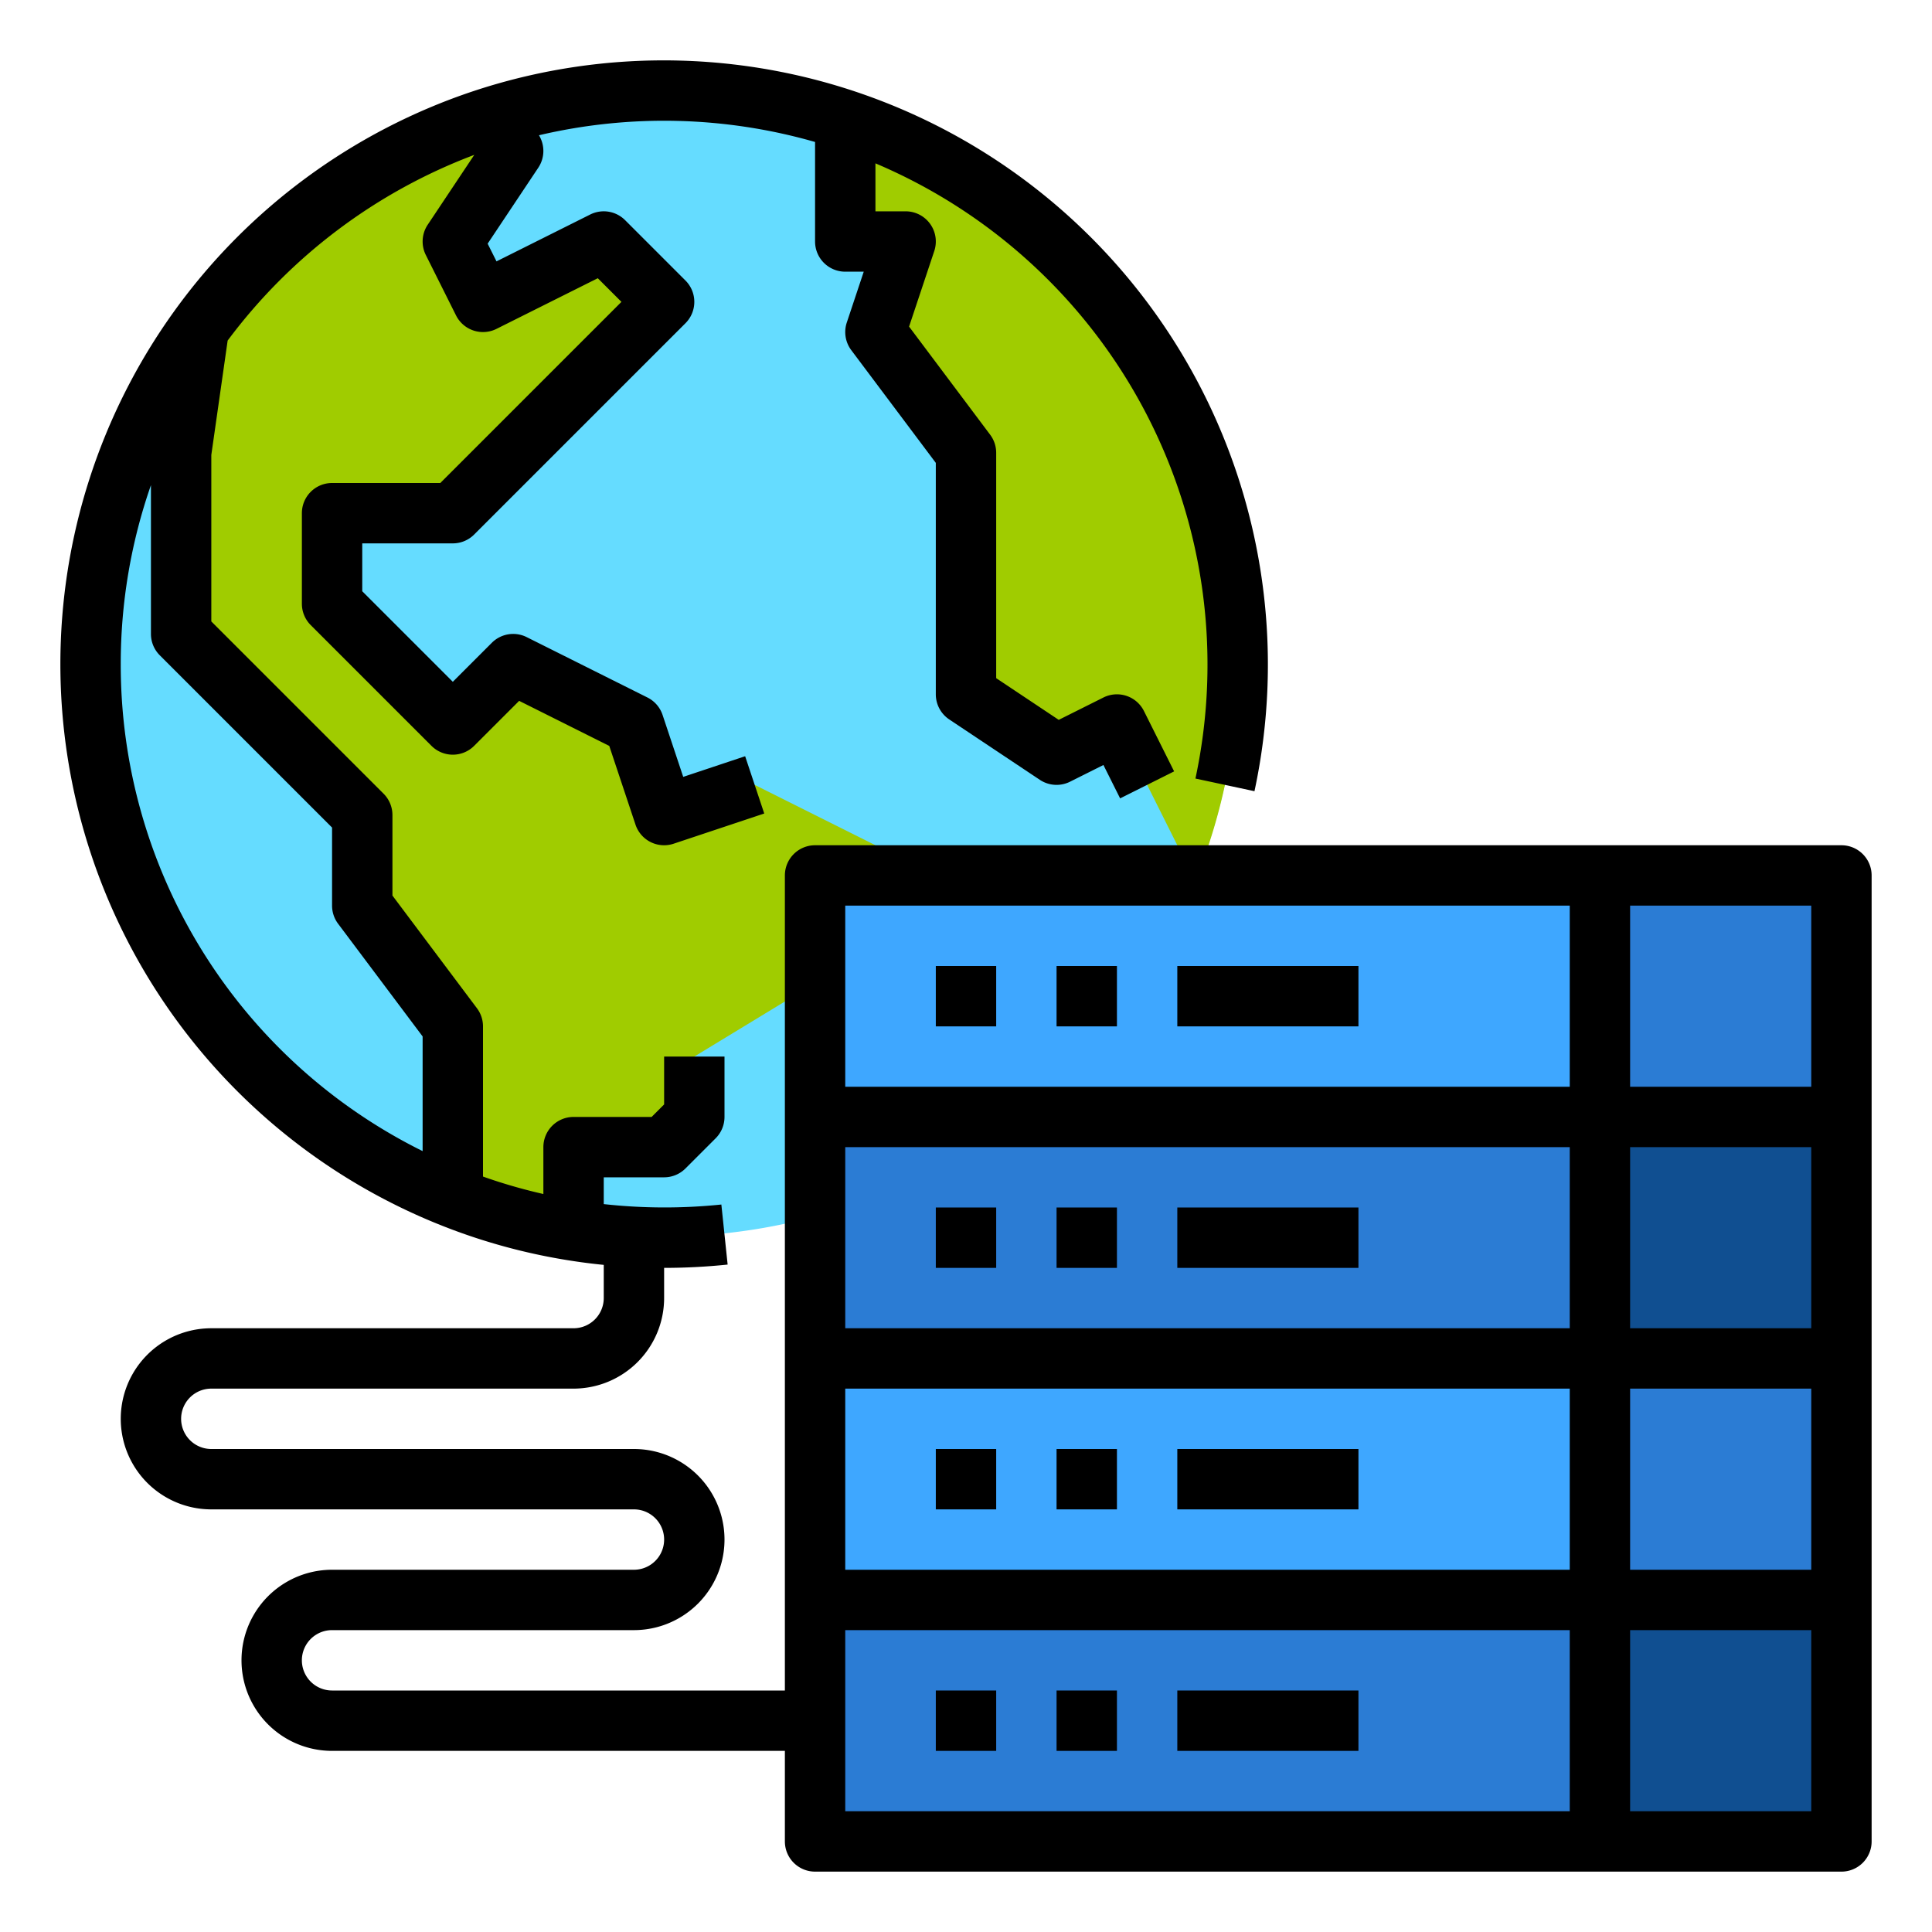 <svg id="Fill_out_line" height="512" viewBox="0 0 512 512" width="512" xmlns="http://www.w3.org/2000/svg" data-name="Fill out line"><path d="m328 176a151.84 151.84 0 1 1 -103.68-144.16 151.636 151.636 0 0 1 103.68 144.16z" fill="#65dcff"/><path d="m232 224-23.49 41.1-24.51 14.9v16l-8 8h-24v22.11a150.785 150.785 0 0 1 -32-8.75v-45.36l-24-32v-24l-48-48v-48l4.7-32.91a152.325 152.325 0 0 1 75.1-55.29l8.2 8.2-16 24 8 16 32-16 16 16-56 56h-32v24l32 32 16-16 32 16 8 24 24-8z" fill="#a0cc00"/><path d="m328 176a151.636 151.636 0 0 1 -11.25 57.5l-20.75-41.5-16 8-24-16v-64l-24-32 8-24h-16v-32l.32-.16a152.062 152.062 0 0 1 103.68 144.16z" fill="#a0cc00"/><path d="m216 296h208v64h-208z" fill="#2b7cd4"/><path d="m424 296h64v64h-64z" fill="#104f91"/><path d="m216 360h208v64h-208z" fill="#3ea7ff"/><path d="m424 360h64v64h-64z" fill="#2b7cd4"/><path d="m216 424h208v64h-208z" fill="#2b7cd4"/><path d="m424 424h64v64h-64z" fill="#104f91"/><path d="m216 232h208v64h-208z" fill="#3ea7ff"/><path d="m424 232h64v64h-64z" fill="#2b7cd4"/><path d="m248 448h16v16h-16z"/><path d="m280 448h16v16h-16z"/><path d="m312 448h48v16h-48z"/><path d="m248 384h16v16h-16z"/><path d="m280 384h16v16h-16z"/><path d="m312 384h48v16h-48z"/><path d="m248 320h16v16h-16z"/><path d="m280 320h16v16h-16z"/><path d="m312 320h48v16h-48z"/><path d="m248 256h16v16h-16z"/><path d="m280 256h16v16h-16z"/><path d="m312 256h48v16h-48z"/><path d="m488 224h-272a8 8 0 0 0 -8 8v216h-120a8 8 0 0 1 0-16h80a24 24 0 0 0 0-48h-112a8 8 0 0 1 0-16h96a24.027 24.027 0 0 0 24-24v-8a162.324 162.324 0 0 0 16.833-.875l-1.666-15.913a146.715 146.715 0 0 1 -31.167-.113v-7.099h16a8.001 8.001 0 0 0 5.657-2.343l8-8a8 8 0 0 0 2.343-5.657v-16h-16v12.687l-3.313 3.313h-20.687a8 8 0 0 0 -8 8v12.426c-4.552-1.032-9.06-2.285-13.477-3.757q-1.268-.422-2.523-.867v-39.802a8.002 8.002 0 0 0 -1.6-4.8l-22.4-29.867v-21.334a8 8 0 0 0 -2.343-5.657l-45.657-45.657v-44.118l4.33-30.314a145.484 145.484 0 0 1 65.361-49.211l-12.346 18.519a7.998 7.998 0 0 0 -.499 8.015l8 16a8 8 0 0 0 10.733 3.578l26.842-13.421 6.267 6.266-48 48h-28.687a8 8 0 0 0 -8 8v24a8 8 0 0 0 2.343 5.657l32 32a8.001 8.001 0 0 0 11.314 0l11.923-11.923 23.878 11.939 6.952 20.856a7.993 7.993 0 0 0 10.12 5.06l24-8-5.061-15.179-16.41 5.47-5.47-16.411a8 8 0 0 0 -4.012-4.625l-32-16a8 8 0 0 0 -9.235 1.499l-10.343 10.343-24-24v-12.686h24a8.001 8.001 0 0 0 5.657-2.343l56-56a8 8 0 0 0 0-11.313l-16-16a8.001 8.001 0 0 0 -9.235-1.499l-24.844 12.422-2.347-4.692 13.425-20.137a7.998 7.998 0 0 0 .174-8.593 145.022 145.022 0 0 1 73.17 1.782v26.374a8 8 0 0 0 8 8h4.9l-4.49 13.47a8.002 8.002 0 0 0 1.189 7.33l22.4 29.867v61.334a7.999 7.999 0 0 0 3.562 6.656l24 16a7.997 7.997 0 0 0 8.016.499l8.844-4.422 4.423 8.845 14.311-7.155-8-16a8.001 8.001 0 0 0 -10.733-3.578l-11.847 5.924-16.575-11.05v-59.719a8.002 8.002 0 0 0 -1.6-4.8l-21.485-28.647 6.675-20.023a8 8 0 0 0 -7.59-10.53h-8v-12.712a144.253 144.253 0 0 1 84.803 163.035l15.645 3.353a160.118 160.118 0 0 0 -207.182-185.464 160.058 160.058 0 0 0 .205 303.638 158.16 158.16 0 0 0 25.267 6.16q4.589.734 9.263 1.197v8.793a8.009 8.009 0 0 1 -8 8h-96a24 24 0 0 0 0 48h112a8 8 0 0 1 0 16h-80a24 24 0 0 0 0 48h120v24a8 8 0 0 0 8 8h272a8 8 0 0 0 8-8v-256a8 8 0 0 0 -8-8zm-456-48a143.8 143.8 0 0 1 8-47.435v39.435a8 8 0 0 0 2.343 5.657l45.657 45.657v20.687a8.002 8.002 0 0 0 1.6 4.8l22.4 29.867v30.387a143.796 143.796 0 0 1 -80-129.054zm448 176h-48v-48h48zm-64 0h-192v-48h192zm-192 16h192v48h-192zm208 0h48v48h-48zm48-80h-48v-48h48zm-256-48h192v48h-192zm0 192h192v48h-192zm256 48h-48v-48h48z"/></svg>
